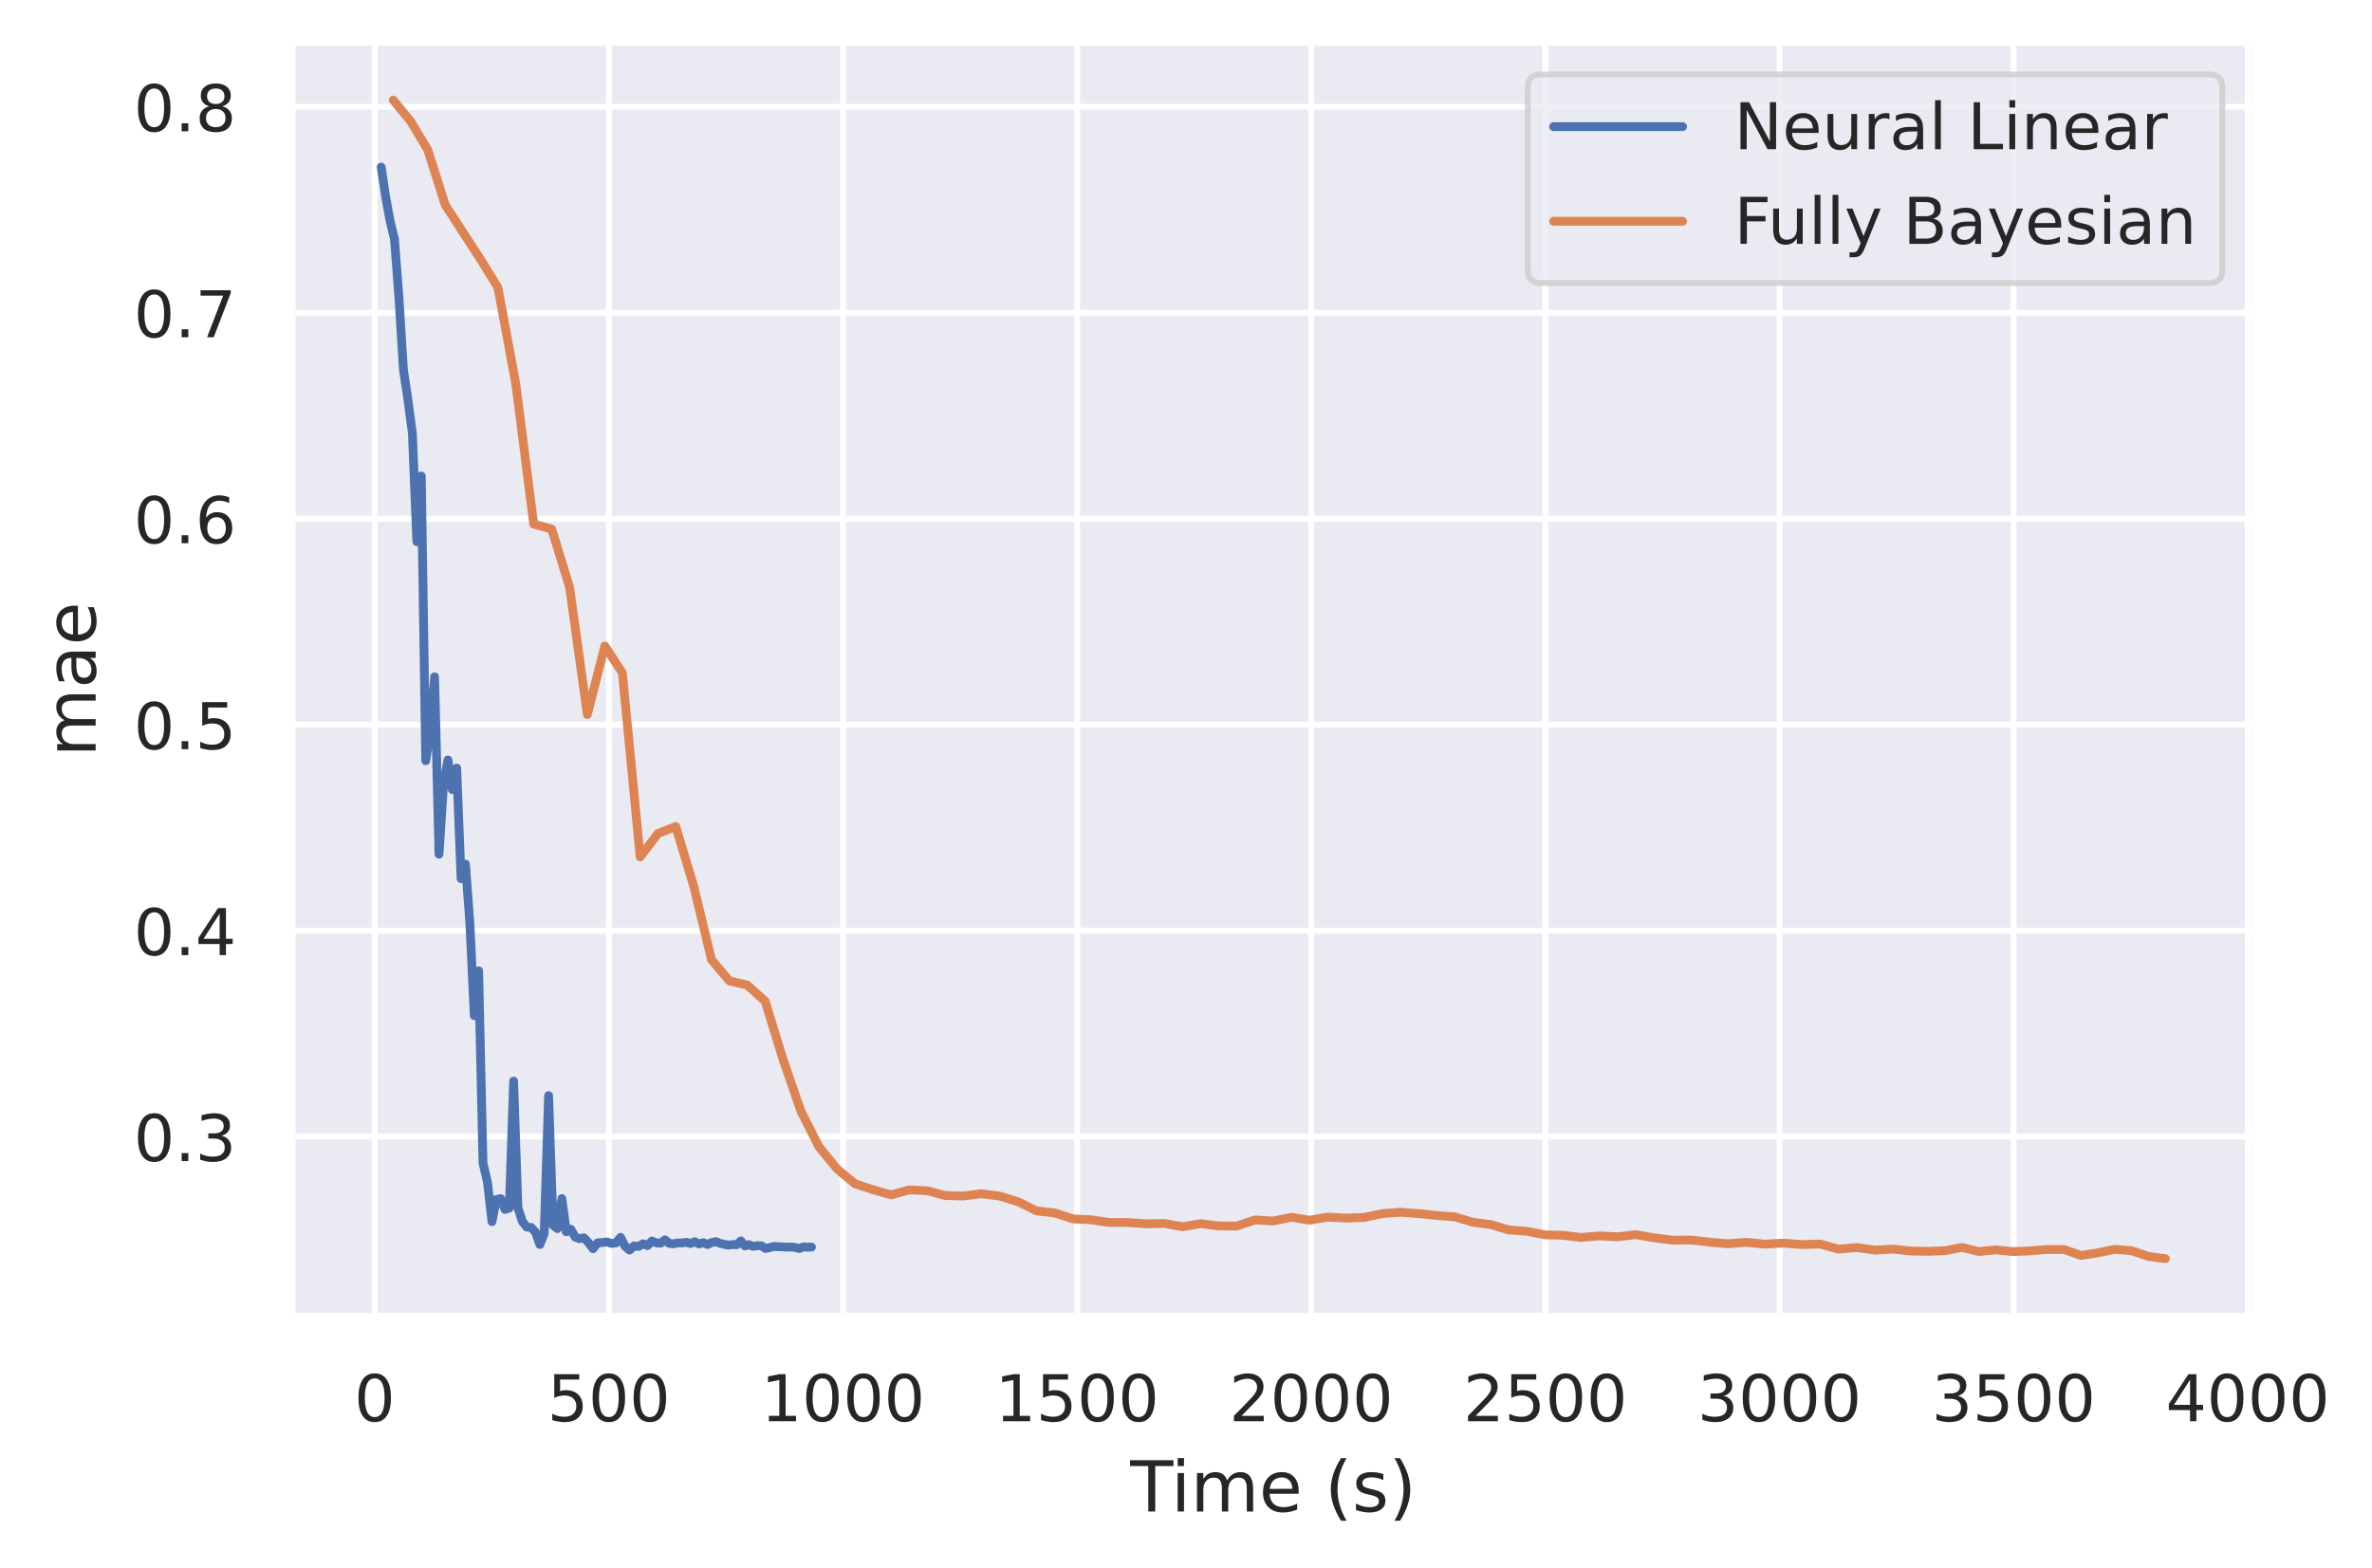 <svg height="267.6pt" version="1.1" viewBox="0 0 404.636 267.6" width="404.636pt" xmlns="http://www.w3.org/2000/svg" xmlns:xlink="http://www.w3.org/1999/xlink">
 <defs>
  <style type="text/css">
*{stroke-linecap:butt;stroke-linejoin:round;}
  </style>
 </defs>
 <g id="figure_1">
  <g id="patch_1">
   <path d="M 0 267.6 
L 404.636 267.6 
L 404.636 0 
L 0 0 
z
" style="fill:#ffffff;"></path>
  </g>
  <g id="axes_1">
   <g id="patch_2">
    <path d="M 49.807 224.64 
L 384.607 224.64 
L 384.607 7.2 
L 49.807 7.2 
z
" style="fill:#eaeaf2;"></path>
   </g>
   <g id="matplotlib.axis_1">
    <g id="xtick_1">
     <g id="line2d_1">
      <path clip-path="url(#p39d2f4e680)" d="M 63.924 224.64 
L 63.924 7.2 
" style="fill:none;stroke:#ffffff;stroke-linecap:round;"></path>
     </g>
     <g id="text_1">
      <!-- 0 -->
      <defs>
       <path d="M 31.781 66.406 
Q 24.172 66.406 20.328 58.906 
Q 16.5 51.422 16.5 36.375 
Q 16.5 21.391 20.328 13.891 
Q 24.172 6.391 31.781 6.391 
Q 39.453 6.391 43.281 13.891 
Q 47.125 21.391 47.125 36.375 
Q 47.125 51.422 43.281 58.906 
Q 39.453 66.406 31.781 66.406 
z
M 31.781 74.219 
Q 44.047 74.219 50.516 64.516 
Q 56.984 54.828 56.984 36.375 
Q 56.984 17.969 50.516 8.266 
Q 44.047 -1.422 31.781 -1.422 
Q 19.531 -1.422 13.062 8.266 
Q 6.594 17.969 6.594 36.375 
Q 6.594 54.828 13.062 64.516 
Q 19.531 74.219 31.781 74.219 
z
" id="DejaVuSans-48"></path>
      </defs>
      <g style="fill:#262626;" transform="translate(60.424 242.498)scale(0.11 -0.11)">
       <use xlink:href="#DejaVuSans-48"></use>
      </g>
     </g>
    </g>
    <g id="xtick_2">
     <g id="line2d_2">
      <path clip-path="url(#p39d2f4e680)" d="M 103.863 224.64 
L 103.863 7.2 
" style="fill:none;stroke:#ffffff;stroke-linecap:round;"></path>
     </g>
     <g id="text_2">
      <!-- 500 -->
      <defs>
       <path d="M 10.797 72.906 
L 49.516 72.906 
L 49.516 64.594 
L 19.828 64.594 
L 19.828 46.734 
Q 21.969 47.469 24.109 47.828 
Q 26.266 48.188 28.422 48.188 
Q 40.625 48.188 47.75 41.5 
Q 54.891 34.812 54.891 23.391 
Q 54.891 11.625 47.562 5.094 
Q 40.234 -1.422 26.906 -1.422 
Q 22.312 -1.422 17.547 -0.641 
Q 12.797 0.141 7.719 1.703 
L 7.719 11.625 
Q 12.109 9.234 16.797 8.062 
Q 21.484 6.891 26.703 6.891 
Q 35.156 6.891 40.078 11.328 
Q 45.016 15.766 45.016 23.391 
Q 45.016 31 40.078 35.438 
Q 35.156 39.891 26.703 39.891 
Q 22.75 39.891 18.812 39.016 
Q 14.891 38.141 10.797 36.281 
z
" id="DejaVuSans-53"></path>
      </defs>
      <g style="fill:#262626;" transform="translate(93.365 242.498)scale(0.11 -0.11)">
       <use xlink:href="#DejaVuSans-53"></use>
       <use x="63.623" xlink:href="#DejaVuSans-48"></use>
       <use x="127.246" xlink:href="#DejaVuSans-48"></use>
      </g>
     </g>
    </g>
    <g id="xtick_3">
     <g id="line2d_3">
      <path clip-path="url(#p39d2f4e680)" d="M 143.803 224.64 
L 143.803 7.2 
" style="fill:none;stroke:#ffffff;stroke-linecap:round;"></path>
     </g>
     <g id="text_3">
      <!-- 1000 -->
      <defs>
       <path d="M 12.406 8.297 
L 28.516 8.297 
L 28.516 63.922 
L 10.984 60.406 
L 10.984 69.391 
L 28.422 72.906 
L 38.281 72.906 
L 38.281 8.297 
L 54.391 8.297 
L 54.391 0 
L 12.406 0 
z
" id="DejaVuSans-49"></path>
      </defs>
      <g style="fill:#262626;" transform="translate(129.805 242.498)scale(0.11 -0.11)">
       <use xlink:href="#DejaVuSans-49"></use>
       <use x="63.623" xlink:href="#DejaVuSans-48"></use>
       <use x="127.246" xlink:href="#DejaVuSans-48"></use>
       <use x="190.869" xlink:href="#DejaVuSans-48"></use>
      </g>
     </g>
    </g>
    <g id="xtick_4">
     <g id="line2d_4">
      <path clip-path="url(#p39d2f4e680)" d="M 183.742 224.64 
L 183.742 7.2 
" style="fill:none;stroke:#ffffff;stroke-linecap:round;"></path>
     </g>
     <g id="text_4">
      <!-- 1500 -->
      <g style="fill:#262626;" transform="translate(169.744 242.498)scale(0.11 -0.11)">
       <use xlink:href="#DejaVuSans-49"></use>
       <use x="63.623" xlink:href="#DejaVuSans-53"></use>
       <use x="127.246" xlink:href="#DejaVuSans-48"></use>
       <use x="190.869" xlink:href="#DejaVuSans-48"></use>
      </g>
     </g>
    </g>
    <g id="xtick_5">
     <g id="line2d_5">
      <path clip-path="url(#p39d2f4e680)" d="M 223.681 224.64 
L 223.681 7.2 
" style="fill:none;stroke:#ffffff;stroke-linecap:round;"></path>
     </g>
     <g id="text_5">
      <!-- 2000 -->
      <defs>
       <path d="M 19.188 8.297 
L 53.609 8.297 
L 53.609 0 
L 7.328 0 
L 7.328 8.297 
Q 12.938 14.109 22.625 23.891 
Q 32.328 33.688 34.812 36.531 
Q 39.547 41.844 41.422 45.531 
Q 43.312 49.219 43.312 52.781 
Q 43.312 58.594 39.234 62.25 
Q 35.156 65.922 28.609 65.922 
Q 23.969 65.922 18.812 64.312 
Q 13.672 62.703 7.812 59.422 
L 7.812 69.391 
Q 13.766 71.781 18.938 73 
Q 24.125 74.219 28.422 74.219 
Q 39.75 74.219 46.484 68.547 
Q 53.219 62.891 53.219 53.422 
Q 53.219 48.922 51.531 44.891 
Q 49.859 40.875 45.406 35.406 
Q 44.188 33.984 37.641 27.219 
Q 31.109 20.453 19.188 8.297 
z
" id="DejaVuSans-50"></path>
      </defs>
      <g style="fill:#262626;" transform="translate(209.684 242.498)scale(0.11 -0.11)">
       <use xlink:href="#DejaVuSans-50"></use>
       <use x="63.623" xlink:href="#DejaVuSans-48"></use>
       <use x="127.246" xlink:href="#DejaVuSans-48"></use>
       <use x="190.869" xlink:href="#DejaVuSans-48"></use>
      </g>
     </g>
    </g>
    <g id="xtick_6">
     <g id="line2d_6">
      <path clip-path="url(#p39d2f4e680)" d="M 263.621 224.64 
L 263.621 7.2 
" style="fill:none;stroke:#ffffff;stroke-linecap:round;"></path>
     </g>
     <g id="text_6">
      <!-- 2500 -->
      <g style="fill:#262626;" transform="translate(249.623 242.498)scale(0.11 -0.11)">
       <use xlink:href="#DejaVuSans-50"></use>
       <use x="63.623" xlink:href="#DejaVuSans-53"></use>
       <use x="127.246" xlink:href="#DejaVuSans-48"></use>
       <use x="190.869" xlink:href="#DejaVuSans-48"></use>
      </g>
     </g>
    </g>
    <g id="xtick_7">
     <g id="line2d_7">
      <path clip-path="url(#p39d2f4e680)" d="M 303.56 224.64 
L 303.56 7.2 
" style="fill:none;stroke:#ffffff;stroke-linecap:round;"></path>
     </g>
     <g id="text_7">
      <!-- 3000 -->
      <defs>
       <path d="M 40.578 39.312 
Q 47.656 37.797 51.625 33 
Q 55.609 28.219 55.609 21.188 
Q 55.609 10.406 48.188 4.484 
Q 40.766 -1.422 27.094 -1.422 
Q 22.516 -1.422 17.656 -0.516 
Q 12.797 0.391 7.625 2.203 
L 7.625 11.719 
Q 11.719 9.328 16.594 8.109 
Q 21.484 6.891 26.812 6.891 
Q 36.078 6.891 40.938 10.547 
Q 45.797 14.203 45.797 21.188 
Q 45.797 27.641 41.281 31.266 
Q 36.766 34.906 28.719 34.906 
L 20.219 34.906 
L 20.219 43.016 
L 29.109 43.016 
Q 36.375 43.016 40.234 45.922 
Q 44.094 48.828 44.094 54.297 
Q 44.094 59.906 40.109 62.906 
Q 36.141 65.922 28.719 65.922 
Q 24.656 65.922 20.016 65.031 
Q 15.375 64.156 9.812 62.312 
L 9.812 71.094 
Q 15.438 72.656 20.344 73.438 
Q 25.25 74.219 29.594 74.219 
Q 40.828 74.219 47.359 69.109 
Q 53.906 64.016 53.906 55.328 
Q 53.906 49.266 50.438 45.094 
Q 46.969 40.922 40.578 39.312 
z
" id="DejaVuSans-51"></path>
      </defs>
      <g style="fill:#262626;" transform="translate(289.563 242.498)scale(0.11 -0.11)">
       <use xlink:href="#DejaVuSans-51"></use>
       <use x="63.623" xlink:href="#DejaVuSans-48"></use>
       <use x="127.246" xlink:href="#DejaVuSans-48"></use>
       <use x="190.869" xlink:href="#DejaVuSans-48"></use>
      </g>
     </g>
    </g>
    <g id="xtick_8">
     <g id="line2d_8">
      <path clip-path="url(#p39d2f4e680)" d="M 343.5 224.64 
L 343.5 7.2 
" style="fill:none;stroke:#ffffff;stroke-linecap:round;"></path>
     </g>
     <g id="text_8">
      <!-- 3500 -->
      <g style="fill:#262626;" transform="translate(329.502 242.498)scale(0.11 -0.11)">
       <use xlink:href="#DejaVuSans-51"></use>
       <use x="63.623" xlink:href="#DejaVuSans-53"></use>
       <use x="127.246" xlink:href="#DejaVuSans-48"></use>
       <use x="190.869" xlink:href="#DejaVuSans-48"></use>
      </g>
     </g>
    </g>
    <g id="xtick_9">
     <g id="line2d_9">
      <path clip-path="url(#p39d2f4e680)" d="M 383.439 224.64 
L 383.439 7.2 
" style="fill:none;stroke:#ffffff;stroke-linecap:round;"></path>
     </g>
     <g id="text_9">
      <!-- 4000 -->
      <defs>
       <path d="M 37.797 64.312 
L 12.891 25.391 
L 37.797 25.391 
z
M 35.203 72.906 
L 47.609 72.906 
L 47.609 25.391 
L 58.016 25.391 
L 58.016 17.188 
L 47.609 17.188 
L 47.609 0 
L 37.797 0 
L 37.797 17.188 
L 4.891 17.188 
L 4.891 26.703 
z
" id="DejaVuSans-52"></path>
      </defs>
      <g style="fill:#262626;" transform="translate(369.441 242.498)scale(0.11 -0.11)">
       <use xlink:href="#DejaVuSans-52"></use>
       <use x="63.623" xlink:href="#DejaVuSans-48"></use>
       <use x="127.246" xlink:href="#DejaVuSans-48"></use>
       <use x="190.869" xlink:href="#DejaVuSans-48"></use>
      </g>
     </g>
    </g>
    <g id="text_10">
     <!-- Time (s) -->
     <defs>
      <path d="M -0.297 72.906 
L 61.375 72.906 
L 61.375 64.594 
L 35.5 64.594 
L 35.5 0 
L 25.594 0 
L 25.594 64.594 
L -0.297 64.594 
z
" id="DejaVuSans-84"></path>
      <path d="M 9.422 54.688 
L 18.406 54.688 
L 18.406 0 
L 9.422 0 
z
M 9.422 75.984 
L 18.406 75.984 
L 18.406 64.594 
L 9.422 64.594 
z
" id="DejaVuSans-105"></path>
      <path d="M 52 44.188 
Q 55.375 50.25 60.062 53.125 
Q 64.75 56 71.094 56 
Q 79.641 56 84.281 50.016 
Q 88.922 44.047 88.922 33.016 
L 88.922 0 
L 79.891 0 
L 79.891 32.719 
Q 79.891 40.578 77.094 44.375 
Q 74.312 48.188 68.609 48.188 
Q 61.625 48.188 57.562 43.547 
Q 53.516 38.922 53.516 30.906 
L 53.516 0 
L 44.484 0 
L 44.484 32.719 
Q 44.484 40.625 41.703 44.406 
Q 38.922 48.188 33.109 48.188 
Q 26.219 48.188 22.156 43.531 
Q 18.109 38.875 18.109 30.906 
L 18.109 0 
L 9.078 0 
L 9.078 54.688 
L 18.109 54.688 
L 18.109 46.188 
Q 21.188 51.219 25.484 53.609 
Q 29.781 56 35.688 56 
Q 41.656 56 45.828 52.969 
Q 50 49.953 52 44.188 
z
" id="DejaVuSans-109"></path>
      <path d="M 56.203 29.594 
L 56.203 25.203 
L 14.891 25.203 
Q 15.484 15.922 20.484 11.062 
Q 25.484 6.203 34.422 6.203 
Q 39.594 6.203 44.453 7.469 
Q 49.312 8.734 54.109 11.281 
L 54.109 2.781 
Q 49.266 0.734 44.188 -0.344 
Q 39.109 -1.422 33.891 -1.422 
Q 20.797 -1.422 13.156 6.188 
Q 5.516 13.812 5.516 26.812 
Q 5.516 40.234 12.766 48.109 
Q 20.016 56 32.328 56 
Q 43.359 56 49.781 48.891 
Q 56.203 41.797 56.203 29.594 
z
M 47.219 32.234 
Q 47.125 39.594 43.094 43.984 
Q 39.062 48.391 32.422 48.391 
Q 24.906 48.391 20.391 44.141 
Q 15.875 39.891 15.188 32.172 
z
" id="DejaVuSans-101"></path>
      <path id="DejaVuSans-32"></path>
      <path d="M 31 75.875 
Q 24.469 64.656 21.281 53.656 
Q 18.109 42.672 18.109 31.391 
Q 18.109 20.125 21.312 9.062 
Q 24.516 -2 31 -13.188 
L 23.188 -13.188 
Q 15.875 -1.703 12.234 9.375 
Q 8.594 20.453 8.594 31.391 
Q 8.594 42.281 12.203 53.312 
Q 15.828 64.359 23.188 75.875 
z
" id="DejaVuSans-40"></path>
      <path d="M 44.281 53.078 
L 44.281 44.578 
Q 40.484 46.531 36.375 47.5 
Q 32.281 48.484 27.875 48.484 
Q 21.188 48.484 17.844 46.438 
Q 14.5 44.391 14.5 40.281 
Q 14.5 37.156 16.891 35.375 
Q 19.281 33.594 26.516 31.984 
L 29.594 31.297 
Q 39.156 29.25 43.188 25.516 
Q 47.219 21.781 47.219 15.094 
Q 47.219 7.469 41.188 3.016 
Q 35.156 -1.422 24.609 -1.422 
Q 20.219 -1.422 15.453 -0.562 
Q 10.688 0.297 5.422 2 
L 5.422 11.281 
Q 10.406 8.688 15.234 7.391 
Q 20.062 6.109 24.812 6.109 
Q 31.156 6.109 34.562 8.281 
Q 37.984 10.453 37.984 14.406 
Q 37.984 18.062 35.516 20.016 
Q 33.062 21.969 24.703 23.781 
L 21.578 24.516 
Q 13.234 26.266 9.516 29.906 
Q 5.812 33.547 5.812 39.891 
Q 5.812 47.609 11.281 51.797 
Q 16.75 56 26.812 56 
Q 31.781 56 36.172 55.266 
Q 40.578 54.547 44.281 53.078 
z
" id="DejaVuSans-115"></path>
      <path d="M 8.016 75.875 
L 15.828 75.875 
Q 23.141 64.359 26.781 53.312 
Q 30.422 42.281 30.422 31.391 
Q 30.422 20.453 26.781 9.375 
Q 23.141 -1.703 15.828 -13.188 
L 8.016 -13.188 
Q 14.5 -2 17.703 9.062 
Q 20.906 20.125 20.906 31.391 
Q 20.906 42.672 17.703 53.656 
Q 14.5 64.656 8.016 75.875 
z
" id="DejaVuSans-41"></path>
     </defs>
     <g style="fill:#262626;" transform="translate(192.812 257.904)scale(0.12 -0.12)">
      <use xlink:href="#DejaVuSans-84"></use>
      <use x="57.959" xlink:href="#DejaVuSans-105"></use>
      <use x="85.742" xlink:href="#DejaVuSans-109"></use>
      <use x="183.154" xlink:href="#DejaVuSans-101"></use>
      <use x="244.678" xlink:href="#DejaVuSans-32"></use>
      <use x="276.465" xlink:href="#DejaVuSans-40"></use>
      <use x="315.479" xlink:href="#DejaVuSans-115"></use>
      <use x="367.578" xlink:href="#DejaVuSans-41"></use>
     </g>
    </g>
   </g>
   <g id="matplotlib.axis_2">
    <g id="ytick_1">
     <g id="line2d_10">
      <path clip-path="url(#p39d2f4e680)" d="M 49.807 193.933 
L 384.607 193.933 
" style="fill:none;stroke:#ffffff;stroke-linecap:round;"></path>
     </g>
     <g id="text_11">
      <!-- 0.3 -->
      <defs>
       <path d="M 10.688 12.406 
L 21 12.406 
L 21 0 
L 10.688 0 
z
" id="DejaVuSans-46"></path>
      </defs>
      <g style="fill:#262626;" transform="translate(22.814 198.112)scale(0.11 -0.11)">
       <use xlink:href="#DejaVuSans-48"></use>
       <use x="63.623" xlink:href="#DejaVuSans-46"></use>
       <use x="95.41" xlink:href="#DejaVuSans-51"></use>
      </g>
     </g>
    </g>
    <g id="ytick_2">
     <g id="line2d_11">
      <path clip-path="url(#p39d2f4e680)" d="M 49.807 158.792 
L 384.607 158.792 
" style="fill:none;stroke:#ffffff;stroke-linecap:round;"></path>
     </g>
     <g id="text_12">
      <!-- 0.4 -->
      <g style="fill:#262626;" transform="translate(22.814 162.971)scale(0.11 -0.11)">
       <use xlink:href="#DejaVuSans-48"></use>
       <use x="63.623" xlink:href="#DejaVuSans-46"></use>
       <use x="95.41" xlink:href="#DejaVuSans-52"></use>
      </g>
     </g>
    </g>
    <g id="ytick_3">
     <g id="line2d_12">
      <path clip-path="url(#p39d2f4e680)" d="M 49.807 123.65 
L 384.607 123.65 
" style="fill:none;stroke:#ffffff;stroke-linecap:round;"></path>
     </g>
     <g id="text_13">
      <!-- 0.5 -->
      <g style="fill:#262626;" transform="translate(22.814 127.829)scale(0.11 -0.11)">
       <use xlink:href="#DejaVuSans-48"></use>
       <use x="63.623" xlink:href="#DejaVuSans-46"></use>
       <use x="95.41" xlink:href="#DejaVuSans-53"></use>
      </g>
     </g>
    </g>
    <g id="ytick_4">
     <g id="line2d_13">
      <path clip-path="url(#p39d2f4e680)" d="M 49.807 88.509 
L 384.607 88.509 
" style="fill:none;stroke:#ffffff;stroke-linecap:round;"></path>
     </g>
     <g id="text_14">
      <!-- 0.6 -->
      <defs>
       <path d="M 33.016 40.375 
Q 26.375 40.375 22.484 35.828 
Q 18.609 31.297 18.609 23.391 
Q 18.609 15.531 22.484 10.953 
Q 26.375 6.391 33.016 6.391 
Q 39.656 6.391 43.531 10.953 
Q 47.406 15.531 47.406 23.391 
Q 47.406 31.297 43.531 35.828 
Q 39.656 40.375 33.016 40.375 
z
M 52.594 71.297 
L 52.594 62.312 
Q 48.875 64.062 45.094 64.984 
Q 41.312 65.922 37.594 65.922 
Q 27.828 65.922 22.672 59.328 
Q 17.531 52.734 16.797 39.406 
Q 19.672 43.656 24.016 45.922 
Q 28.375 48.188 33.594 48.188 
Q 44.578 48.188 50.953 41.516 
Q 57.328 34.859 57.328 23.391 
Q 57.328 12.156 50.688 5.359 
Q 44.047 -1.422 33.016 -1.422 
Q 20.359 -1.422 13.672 8.266 
Q 6.984 17.969 6.984 36.375 
Q 6.984 53.656 15.188 63.938 
Q 23.391 74.219 37.203 74.219 
Q 40.922 74.219 44.703 73.484 
Q 48.484 72.75 52.594 71.297 
z
" id="DejaVuSans-54"></path>
      </defs>
      <g style="fill:#262626;" transform="translate(22.814 92.688)scale(0.11 -0.11)">
       <use xlink:href="#DejaVuSans-48"></use>
       <use x="63.623" xlink:href="#DejaVuSans-46"></use>
       <use x="95.41" xlink:href="#DejaVuSans-54"></use>
      </g>
     </g>
    </g>
    <g id="ytick_5">
     <g id="line2d_14">
      <path clip-path="url(#p39d2f4e680)" d="M 49.807 53.367 
L 384.607 53.367 
" style="fill:none;stroke:#ffffff;stroke-linecap:round;"></path>
     </g>
     <g id="text_15">
      <!-- 0.7 -->
      <defs>
       <path d="M 8.203 72.906 
L 55.078 72.906 
L 55.078 68.703 
L 28.609 0 
L 18.312 0 
L 43.219 64.594 
L 8.203 64.594 
z
" id="DejaVuSans-55"></path>
      </defs>
      <g style="fill:#262626;" transform="translate(22.814 57.546)scale(0.11 -0.11)">
       <use xlink:href="#DejaVuSans-48"></use>
       <use x="63.623" xlink:href="#DejaVuSans-46"></use>
       <use x="95.41" xlink:href="#DejaVuSans-55"></use>
      </g>
     </g>
    </g>
    <g id="ytick_6">
     <g id="line2d_15">
      <path clip-path="url(#p39d2f4e680)" d="M 49.807 18.226 
L 384.607 18.226 
" style="fill:none;stroke:#ffffff;stroke-linecap:round;"></path>
     </g>
     <g id="text_16">
      <!-- 0.8 -->
      <defs>
       <path d="M 31.781 34.625 
Q 24.75 34.625 20.719 30.859 
Q 16.703 27.094 16.703 20.516 
Q 16.703 13.922 20.719 10.156 
Q 24.75 6.391 31.781 6.391 
Q 38.812 6.391 42.859 10.172 
Q 46.922 13.969 46.922 20.516 
Q 46.922 27.094 42.891 30.859 
Q 38.875 34.625 31.781 34.625 
z
M 21.922 38.812 
Q 15.578 40.375 12.031 44.719 
Q 8.5 49.078 8.5 55.328 
Q 8.5 64.062 14.719 69.141 
Q 20.953 74.219 31.781 74.219 
Q 42.672 74.219 48.875 69.141 
Q 55.078 64.062 55.078 55.328 
Q 55.078 49.078 51.531 44.719 
Q 48 40.375 41.703 38.812 
Q 48.828 37.156 52.797 32.312 
Q 56.781 27.484 56.781 20.516 
Q 56.781 9.906 50.312 4.234 
Q 43.844 -1.422 31.781 -1.422 
Q 19.734 -1.422 13.25 4.234 
Q 6.781 9.906 6.781 20.516 
Q 6.781 27.484 10.781 32.312 
Q 14.797 37.156 21.922 38.812 
z
M 18.312 54.391 
Q 18.312 48.734 21.844 45.562 
Q 25.391 42.391 31.781 42.391 
Q 38.141 42.391 41.719 45.562 
Q 45.312 48.734 45.312 54.391 
Q 45.312 60.062 41.719 63.234 
Q 38.141 66.406 31.781 66.406 
Q 25.391 66.406 21.844 63.234 
Q 18.312 60.062 18.312 54.391 
z
" id="DejaVuSans-56"></path>
      </defs>
      <g style="fill:#262626;" transform="translate(22.814 22.405)scale(0.11 -0.11)">
       <use xlink:href="#DejaVuSans-48"></use>
       <use x="63.623" xlink:href="#DejaVuSans-46"></use>
       <use x="95.41" xlink:href="#DejaVuSans-56"></use>
      </g>
     </g>
    </g>
    <g id="text_17">
     <!-- mae -->
     <defs>
      <path d="M 34.281 27.484 
Q 23.391 27.484 19.188 25 
Q 14.984 22.516 14.984 16.5 
Q 14.984 11.719 18.141 8.906 
Q 21.297 6.109 26.703 6.109 
Q 34.188 6.109 38.703 11.406 
Q 43.219 16.703 43.219 25.484 
L 43.219 27.484 
z
M 52.203 31.203 
L 52.203 0 
L 43.219 0 
L 43.219 8.297 
Q 40.141 3.328 35.547 0.953 
Q 30.953 -1.422 24.312 -1.422 
Q 15.922 -1.422 10.953 3.297 
Q 6 8.016 6 15.922 
Q 6 25.141 12.172 29.828 
Q 18.359 34.516 30.609 34.516 
L 43.219 34.516 
L 43.219 35.406 
Q 43.219 41.609 39.141 45 
Q 35.062 48.391 27.688 48.391 
Q 23 48.391 18.547 47.266 
Q 14.109 46.141 10.016 43.891 
L 10.016 52.203 
Q 14.938 54.109 19.578 55.047 
Q 24.219 56 28.609 56 
Q 40.484 56 46.344 49.844 
Q 52.203 43.703 52.203 31.203 
z
" id="DejaVuSans-97"></path>
     </defs>
     <g style="fill:#262626;" transform="translate(16.318 129.133)rotate(-90)scale(0.12 -0.12)">
      <use xlink:href="#DejaVuSans-109"></use>
      <use x="97.412" xlink:href="#DejaVuSans-97"></use>
      <use x="158.691" xlink:href="#DejaVuSans-101"></use>
     </g>
    </g>
   </g>
   <g id="line2d_16">
    <path clip-path="url(#p39d2f4e680)" d="M 65.025 28.507 
L 65.787 33.571 
L 66.541 37.673 
L 67.292 40.818 
L 68.051 50.754 
L 68.819 63.074 
L 69.589 68.205 
L 70.349 73.969 
L 71.111 92.427 
L 71.867 81.218 
L 72.625 129.795 
L 73.376 124.851 
L 74.137 115.481 
L 74.89 145.751 
L 75.651 134.018 
L 76.405 129.673 
L 77.155 134.721 
L 77.908 131.053 
L 78.657 149.932 
L 79.403 147.436 
L 80.157 157.57 
L 80.904 173.305 
L 81.65 165.646 
L 82.39 198.421 
L 83.159 201.731 
L 83.924 208.449 
L 84.663 204.669 
L 85.404 204.516 
L 86.145 206.366 
L 86.885 206.126 
L 87.616 184.468 
L 88.349 206.058 
L 89.093 208.39 
L 89.845 209.375 
L 90.604 209.427 
L 91.347 210.237 
L 92.095 212.351 
L 92.835 210.503 
L 93.585 186.94 
L 94.34 209.041 
L 95.093 209.634 
L 95.844 204.507 
L 96.607 210.185 
L 97.365 209.733 
L 98.116 211.081 
L 98.867 211.366 
L 99.628 211.21 
L 100.394 212.03 
L 101.167 213.067 
L 101.954 212.052 
L 102.742 212.019 
L 103.527 211.911 
L 104.31 212.168 
L 105.08 212.079 
L 105.852 211.121 
L 106.622 212.643 
L 107.389 213.302 
L 108.16 212.599 
L 108.935 212.671 
L 109.701 212.223 
L 110.449 212.543 
L 111.201 211.749 
L 111.957 212.067 
L 112.696 212.129 
L 113.431 211.549 
L 114.154 212.153 
L 114.871 212.231 
L 115.606 212.078 
L 116.334 212.08 
L 117.06 211.976 
L 117.789 212.186 
L 118.518 211.87 
L 119.246 212.254 
L 119.972 212.037 
L 120.685 212.352 
L 121.392 212.014 
L 122.116 211.858 
L 122.833 212.151 
L 123.549 212.311 
L 124.252 212.454 
L 124.961 212.355 
L 125.685 212.392 
L 126.375 211.73 
L 127.063 212.594 
L 127.755 212.368 
L 128.461 212.665 
L 129.167 212.543 
L 129.88 212.579 
L 130.583 213.029 
L 131.288 212.884 
L 132.003 212.676 
L 132.73 212.726 
L 133.466 212.737 
L 134.168 212.808 
L 134.901 212.757 
L 135.614 212.849 
L 136.325 213.034 
L 137.032 212.753 
L 137.741 212.8 
L 138.432 212.786 
" style="fill:none;stroke:#4c72b0;stroke-linecap:round;stroke-width:1.5;"></path>
   </g>
   <g id="line2d_17">
    <path clip-path="url(#p39d2f4e680)" d="M 67.083 17.084 
L 70.022 20.66 
L 72.974 25.564 
L 75.939 34.945 
L 78.91 39.529 
L 81.915 44.156 
L 84.945 49.092 
L 87.997 65.562 
L 91.042 89.425 
L 94.109 90.267 
L 97.162 100.195 
L 100.191 121.926 
L 103.178 110.225 
L 106.169 114.801 
L 109.206 146.209 
L 112.238 142.225 
L 115.277 141.025 
L 118.331 151.192 
L 121.385 163.767 
L 124.426 167.369 
L 127.473 168.087 
L 130.523 170.827 
L 133.597 180.833 
L 136.643 189.628 
L 139.691 195.651 
L 142.766 199.424 
L 145.854 201.989 
L 148.942 203.012 
L 152.04 203.876 
L 155.107 203.03 
L 158.199 203.175 
L 161.246 203.993 
L 164.324 204.078 
L 167.382 203.68 
L 170.524 204.086 
L 173.715 205.068 
L 176.805 206.608 
L 179.91 206.967 
L 183.031 207.972 
L 186.136 208.125 
L 189.265 208.596 
L 192.403 208.59 
L 195.527 208.817 
L 198.635 208.76 
L 201.744 209.314 
L 204.817 208.79 
L 207.91 209.187 
L 210.975 209.199 
L 214.077 208.156 
L 217.194 208.34 
L 220.305 207.702 
L 223.41 208.199 
L 226.493 207.669 
L 229.613 207.836 
L 232.729 207.729 
L 235.813 207.069 
L 238.901 206.84 
L 242.016 207.077 
L 245.116 207.401 
L 248.198 207.63 
L 251.272 208.56 
L 254.334 208.944 
L 257.385 209.874 
L 260.422 210.08 
L 263.507 210.695 
L 266.603 210.777 
L 269.715 211.15 
L 272.823 210.878 
L 275.926 211.034 
L 279.048 210.666 
L 282.178 211.206 
L 285.305 211.608 
L 288.464 211.579 
L 291.623 211.943 
L 294.767 212.212 
L 297.897 211.977 
L 301.031 212.288 
L 304.154 212.107 
L 307.345 212.36 
L 310.473 212.266 
L 313.598 213.138 
L 316.726 212.866 
L 319.879 213.308 
L 322.922 213.134 
L 325.922 213.461 
L 328.852 213.512 
L 331.798 213.409 
L 334.684 212.846 
L 337.573 213.547 
L 340.423 213.262 
L 343.304 213.554 
L 346.224 213.439 
L 349.169 213.197 
L 352.102 213.195 
L 354.988 214.219 
L 357.896 213.76 
L 360.783 213.163 
L 363.661 213.414 
L 366.517 214.386 
L 369.389 214.756 
" style="fill:none;stroke:#dd8452;stroke-linecap:round;stroke-width:1.5;"></path>
   </g>
   <g id="patch_3">
    <path d="M 49.807 224.64 
L 49.807 7.2 
" style="fill:none;stroke:#ffffff;stroke-linecap:square;stroke-linejoin:miter;stroke-width:1.25;"></path>
   </g>
   <g id="patch_4">
    <path d="M 384.607 224.64 
L 384.607 7.2 
" style="fill:none;stroke:#ffffff;stroke-linecap:square;stroke-linejoin:miter;stroke-width:1.25;"></path>
   </g>
   <g id="patch_5">
    <path d="M 49.807 224.64 
L 384.607 224.64 
" style="fill:none;stroke:#ffffff;stroke-linecap:square;stroke-linejoin:miter;stroke-width:1.25;"></path>
   </g>
   <g id="patch_6">
    <path d="M 49.807 7.2 
L 384.607 7.2 
" style="fill:none;stroke:#ffffff;stroke-linecap:square;stroke-linejoin:miter;stroke-width:1.25;"></path>
   </g>
   <g id="legend_1">
    <g id="patch_7">
     <path d="M 262.83 48.292 
L 376.907 48.292 
Q 379.107 48.292 379.107 46.092 
L 379.107 14.9 
Q 379.107 12.7 376.907 12.7 
L 262.83 12.7 
Q 260.63 12.7 260.63 14.9 
L 260.63 46.092 
Q 260.63 48.292 262.83 48.292 
z
" style="fill:#eaeaf2;opacity:0.8;stroke:#cccccc;stroke-linejoin:miter;"></path>
    </g>
    <g id="line2d_18">
     <path d="M 265.03 21.608 
L 287.03 21.608 
" style="fill:none;stroke:#4c72b0;stroke-linecap:round;stroke-width:1.5;"></path>
    </g>
    <g id="line2d_19"></g>
    <g id="text_18">
     <!-- Neural Linear -->
     <defs>
      <path d="M 9.812 72.906 
L 23.094 72.906 
L 55.422 11.922 
L 55.422 72.906 
L 64.984 72.906 
L 64.984 0 
L 51.703 0 
L 19.391 60.984 
L 19.391 0 
L 9.812 0 
z
" id="DejaVuSans-78"></path>
      <path d="M 8.5 21.578 
L 8.5 54.688 
L 17.484 54.688 
L 17.484 21.922 
Q 17.484 14.156 20.5 10.266 
Q 23.531 6.391 29.594 6.391 
Q 36.859 6.391 41.078 11.031 
Q 45.312 15.672 45.312 23.688 
L 45.312 54.688 
L 54.297 54.688 
L 54.297 0 
L 45.312 0 
L 45.312 8.406 
Q 42.047 3.422 37.719 1 
Q 33.406 -1.422 27.688 -1.422 
Q 18.266 -1.422 13.375 4.438 
Q 8.5 10.297 8.5 21.578 
z
M 31.109 56 
z
" id="DejaVuSans-117"></path>
      <path d="M 41.109 46.297 
Q 39.594 47.172 37.812 47.578 
Q 36.031 48 33.891 48 
Q 26.266 48 22.188 43.047 
Q 18.109 38.094 18.109 28.812 
L 18.109 0 
L 9.078 0 
L 9.078 54.688 
L 18.109 54.688 
L 18.109 46.188 
Q 20.953 51.172 25.484 53.578 
Q 30.031 56 36.531 56 
Q 37.453 56 38.578 55.875 
Q 39.703 55.766 41.062 55.516 
z
" id="DejaVuSans-114"></path>
      <path d="M 9.422 75.984 
L 18.406 75.984 
L 18.406 0 
L 9.422 0 
z
" id="DejaVuSans-108"></path>
      <path d="M 9.812 72.906 
L 19.672 72.906 
L 19.672 8.297 
L 55.172 8.297 
L 55.172 0 
L 9.812 0 
z
" id="DejaVuSans-76"></path>
      <path d="M 54.891 33.016 
L 54.891 0 
L 45.906 0 
L 45.906 32.719 
Q 45.906 40.484 42.875 44.328 
Q 39.844 48.188 33.797 48.188 
Q 26.516 48.188 22.312 43.547 
Q 18.109 38.922 18.109 30.906 
L 18.109 0 
L 9.078 0 
L 9.078 54.688 
L 18.109 54.688 
L 18.109 46.188 
Q 21.344 51.125 25.703 53.562 
Q 30.078 56 35.797 56 
Q 45.219 56 50.047 50.172 
Q 54.891 44.344 54.891 33.016 
z
" id="DejaVuSans-110"></path>
     </defs>
     <g style="fill:#262626;" transform="translate(295.83 25.458)scale(0.11 -0.11)">
      <use xlink:href="#DejaVuSans-78"></use>
      <use x="74.805" xlink:href="#DejaVuSans-101"></use>
      <use x="136.328" xlink:href="#DejaVuSans-117"></use>
      <use x="199.707" xlink:href="#DejaVuSans-114"></use>
      <use x="240.82" xlink:href="#DejaVuSans-97"></use>
      <use x="302.1" xlink:href="#DejaVuSans-108"></use>
      <use x="329.883" xlink:href="#DejaVuSans-32"></use>
      <use x="361.67" xlink:href="#DejaVuSans-76"></use>
      <use x="417.383" xlink:href="#DejaVuSans-105"></use>
      <use x="445.166" xlink:href="#DejaVuSans-110"></use>
      <use x="508.545" xlink:href="#DejaVuSans-101"></use>
      <use x="570.068" xlink:href="#DejaVuSans-97"></use>
      <use x="631.348" xlink:href="#DejaVuSans-114"></use>
     </g>
    </g>
    <g id="line2d_20">
     <path d="M 265.03 37.754 
L 287.03 37.754 
" style="fill:none;stroke:#dd8452;stroke-linecap:round;stroke-width:1.5;"></path>
    </g>
    <g id="line2d_21"></g>
    <g id="text_19">
     <!-- Fully Bayesian -->
     <defs>
      <path d="M 9.812 72.906 
L 51.703 72.906 
L 51.703 64.594 
L 19.672 64.594 
L 19.672 43.109 
L 48.578 43.109 
L 48.578 34.812 
L 19.672 34.812 
L 19.672 0 
L 9.812 0 
z
" id="DejaVuSans-70"></path>
      <path d="M 32.172 -5.078 
Q 28.375 -14.844 24.75 -17.812 
Q 21.141 -20.797 15.094 -20.797 
L 7.906 -20.797 
L 7.906 -13.281 
L 13.188 -13.281 
Q 16.891 -13.281 18.938 -11.516 
Q 21 -9.766 23.484 -3.219 
L 25.094 0.875 
L 2.984 54.688 
L 12.5 54.688 
L 29.594 11.922 
L 46.688 54.688 
L 56.203 54.688 
z
" id="DejaVuSans-121"></path>
      <path d="M 19.672 34.812 
L 19.672 8.109 
L 35.5 8.109 
Q 43.453 8.109 47.281 11.406 
Q 51.125 14.703 51.125 21.484 
Q 51.125 28.328 47.281 31.562 
Q 43.453 34.812 35.5 34.812 
z
M 19.672 64.797 
L 19.672 42.828 
L 34.281 42.828 
Q 41.5 42.828 45.031 45.531 
Q 48.578 48.25 48.578 53.812 
Q 48.578 59.328 45.031 62.062 
Q 41.5 64.797 34.281 64.797 
z
M 9.812 72.906 
L 35.016 72.906 
Q 46.297 72.906 52.391 68.219 
Q 58.5 63.531 58.5 54.891 
Q 58.5 48.188 55.375 44.234 
Q 52.25 40.281 46.188 39.312 
Q 53.469 37.75 57.5 32.781 
Q 61.531 27.828 61.531 20.406 
Q 61.531 10.641 54.891 5.312 
Q 48.25 0 35.984 0 
L 9.812 0 
z
" id="DejaVuSans-66"></path>
     </defs>
     <g style="fill:#262626;" transform="translate(295.83 41.604)scale(0.11 -0.11)">
      <use xlink:href="#DejaVuSans-70"></use>
      <use x="52.02" xlink:href="#DejaVuSans-117"></use>
      <use x="115.398" xlink:href="#DejaVuSans-108"></use>
      <use x="143.182" xlink:href="#DejaVuSans-108"></use>
      <use x="170.965" xlink:href="#DejaVuSans-121"></use>
      <use x="230.145" xlink:href="#DejaVuSans-32"></use>
      <use x="261.932" xlink:href="#DejaVuSans-66"></use>
      <use x="330.535" xlink:href="#DejaVuSans-97"></use>
      <use x="391.814" xlink:href="#DejaVuSans-121"></use>
      <use x="450.994" xlink:href="#DejaVuSans-101"></use>
      <use x="512.518" xlink:href="#DejaVuSans-115"></use>
      <use x="564.617" xlink:href="#DejaVuSans-105"></use>
      <use x="592.4" xlink:href="#DejaVuSans-97"></use>
      <use x="653.68" xlink:href="#DejaVuSans-110"></use>
     </g>
    </g>
   </g>
  </g>
 </g>
 <defs>
  <clipPath id="p39d2f4e680">
   <rect height="217.44" width="334.8" x="49.807" y="7.2"></rect>
  </clipPath>
 </defs>
</svg>